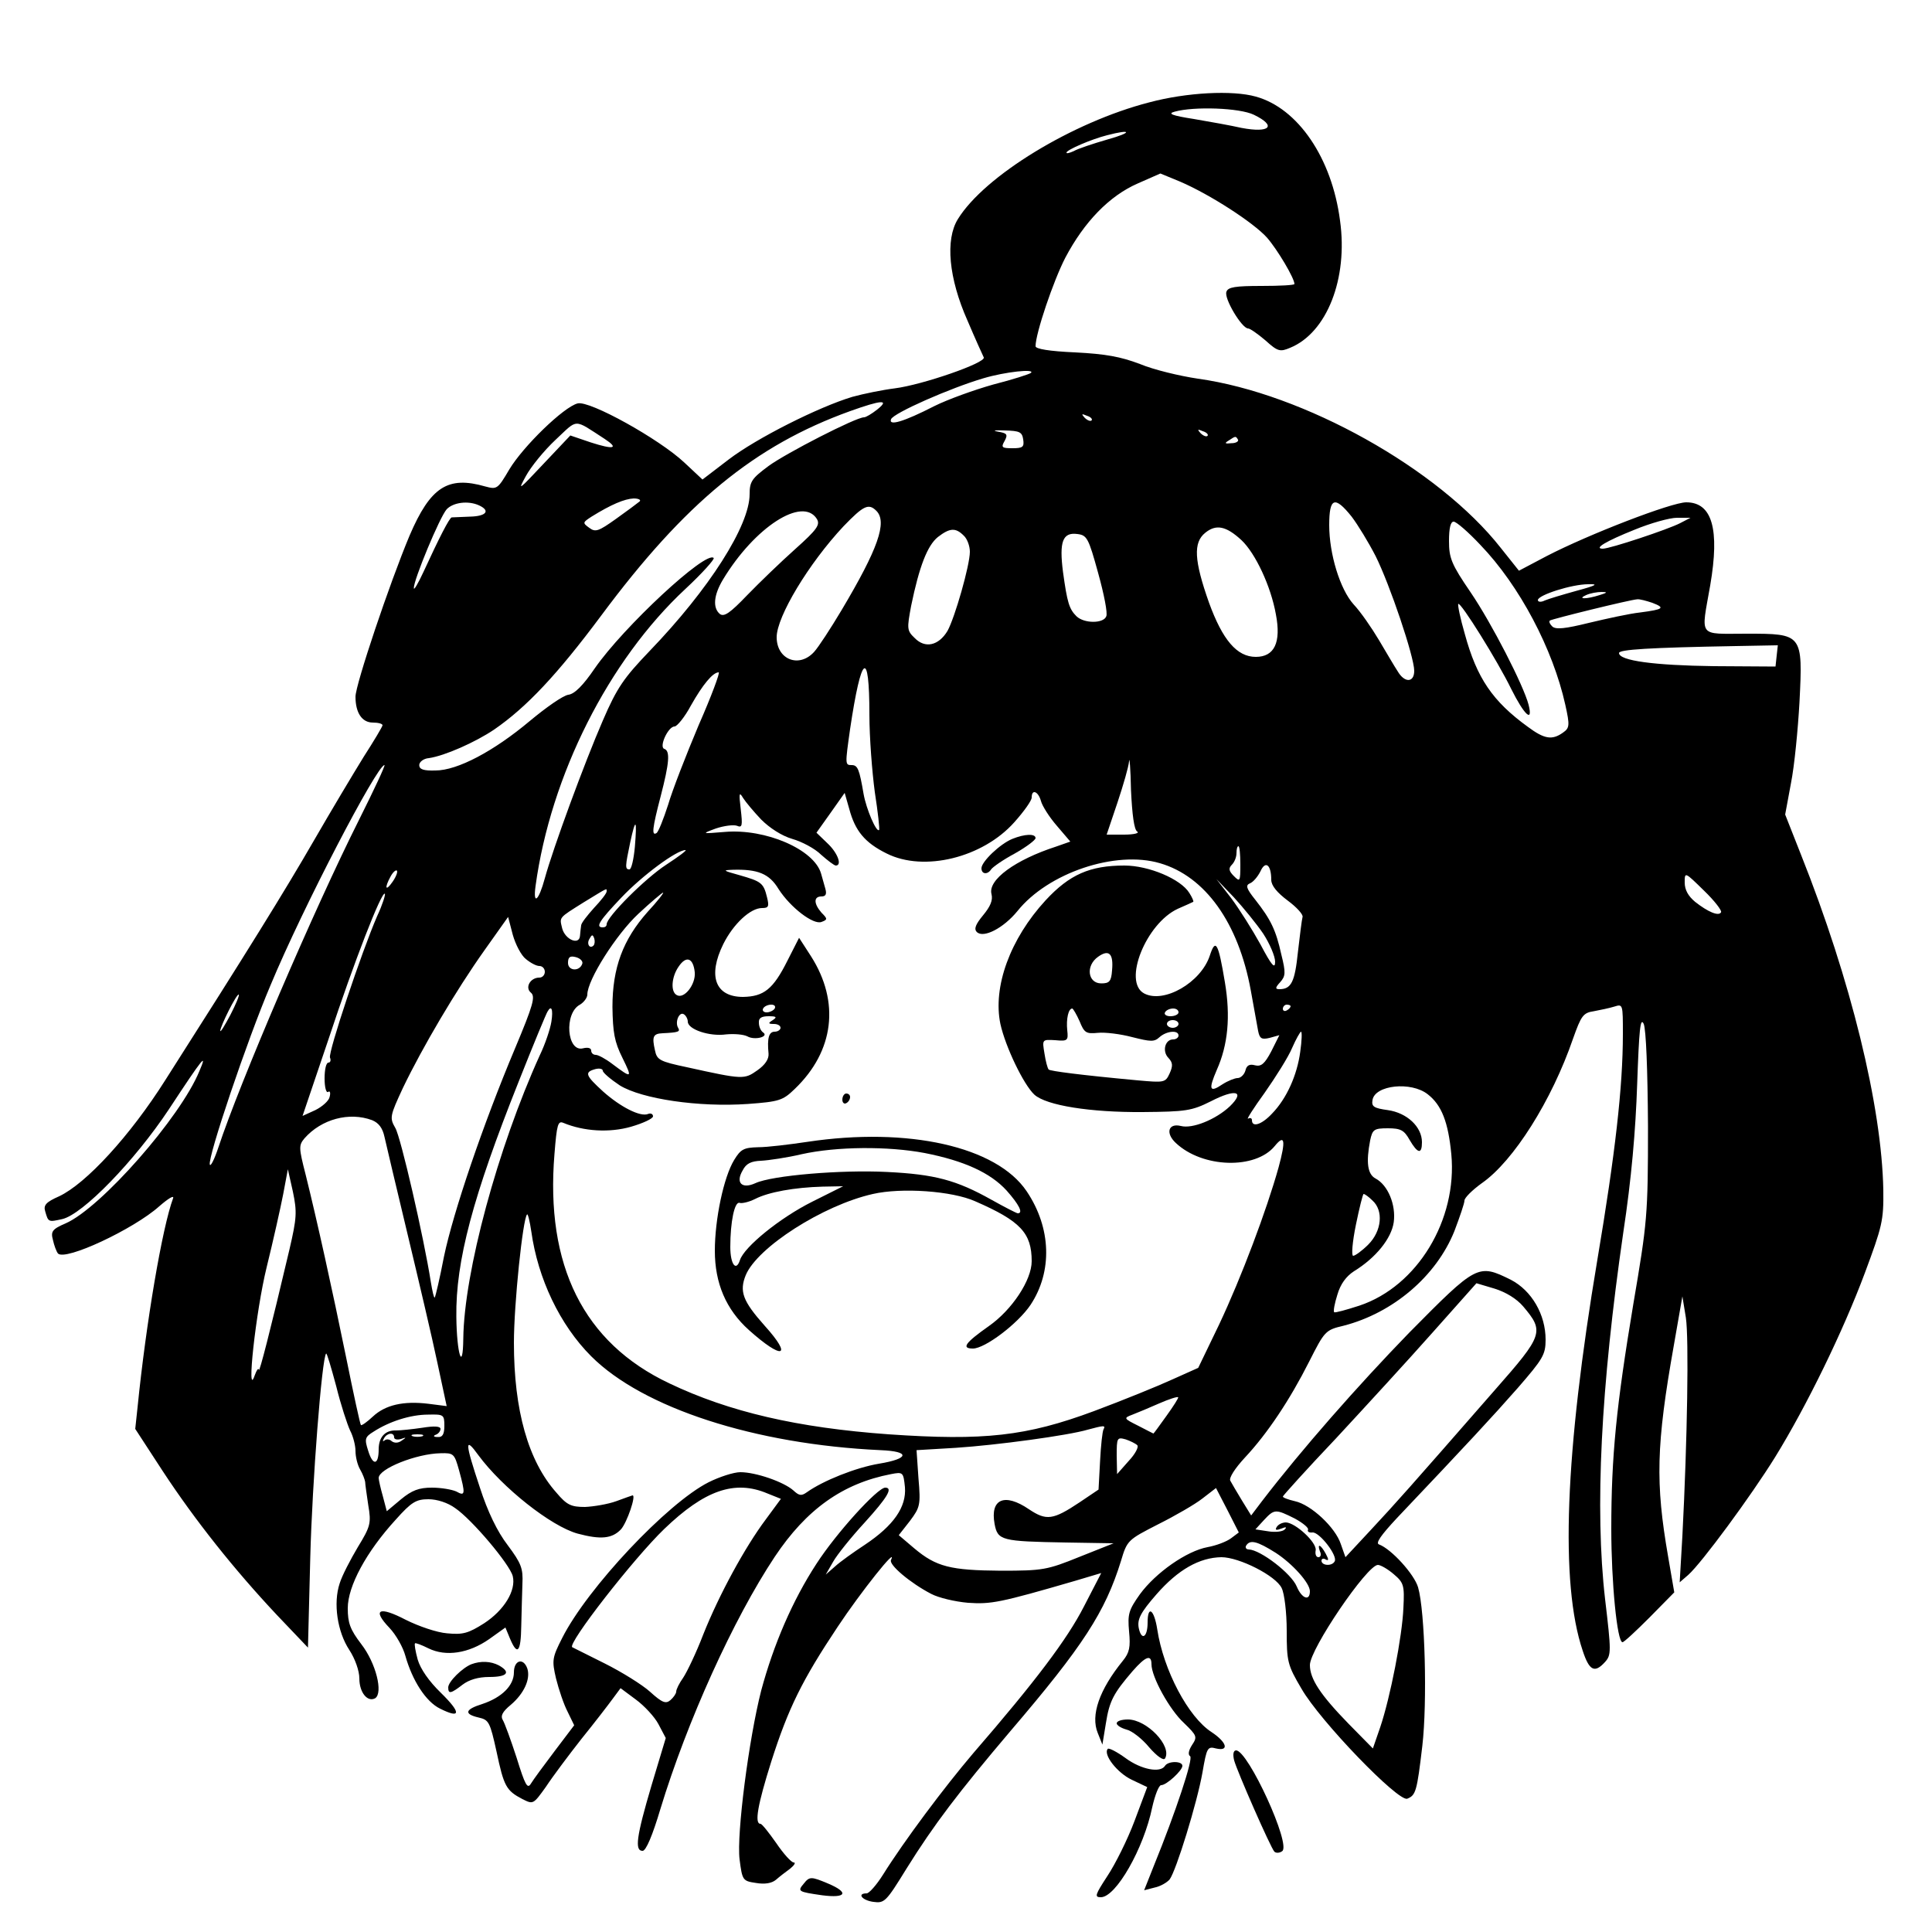 <?xml version="1.0" standalone="no"?>
<!DOCTYPE svg PUBLIC "-//W3C//DTD SVG 20010904//EN"
 "http://www.w3.org/TR/2001/REC-SVG-20010904/DTD/svg10.dtd">
<svg version="1.0" xmlns="http://www.w3.org/2000/svg"
 width="500pt" height="500pt" viewBox="0 0 500 500"
 preserveAspectRatio="xMidYMid meet">
<g transform="translate(0,500) scale(0.1,-0.1)"
fill="#000000" stroke="none">
<path d="M2974 4735 c-198 -51 -426 -190 -495 -302 -33 -53 -24 -153 25 -263
20 -47 39 -89 42 -95 6 -14 -159 -71 -230 -80 -32 -4 -81 -14 -110 -22 -87
-26 -248 -107 -320 -162 l-68 -52 -47 44 c-65 61 -245 161 -276 153 -36 -9
-141 -111 -177 -171 -30 -51 -32 -52 -62 -44 -97 28 -142 -1 -196 -127 -52
-124 -140 -386 -140 -417 0 -42 17 -67 45 -67 14 0 25 -3 25 -7 0 -3 -22 -40
-49 -82 -26 -42 -84 -139 -129 -217 -75 -130 -173 -288 -384 -619 -91 -144
-205 -268 -275 -301 -34 -15 -41 -23 -36 -39 8 -28 8 -28 44 -20 53 12 187
150 276 284 90 137 100 148 79 99 -49 -120 -255 -354 -346 -394 -35 -15 -39
-21 -33 -43 3 -14 9 -30 13 -35 19 -20 196 63 262 122 23 20 39 30 36 21 -28
-75 -70 -322 -92 -541 l-6 -56 71 -109 c84 -128 186 -256 296 -373 l80 -84 6
234 c5 194 30 516 41 527 2 2 13 -36 26 -84 12 -49 29 -100 36 -115 8 -15 14
-39 14 -53 0 -15 5 -36 12 -48 7 -12 12 -26 13 -32 0 -5 4 -33 8 -60 8 -47 6
-55 -27 -109 -19 -32 -41 -74 -47 -94 -17 -51 -6 -125 25 -172 15 -23 26 -54
26 -74 0 -36 21 -62 41 -51 21 14 2 91 -36 140 -29 38 -35 55 -35 93 0 57 48
146 124 229 41 46 53 53 85 53 22 0 50 -9 69 -23 43 -29 141 -145 149 -176 9
-37 -22 -88 -74 -122 -41 -26 -55 -30 -96 -26 -26 2 -73 18 -107 35 -69 36
-88 27 -42 -21 17 -18 35 -50 41 -72 18 -64 53 -119 90 -137 54 -27 55 -11 2
41 -31 30 -53 62 -60 86 -6 22 -9 40 -7 42 1 2 17 -4 35 -13 45 -22 104 -13
157 24 l42 30 12 -29 c19 -45 28 -35 29 33 1 35 2 84 3 109 2 40 -3 53 -38
100 -27 35 -52 87 -72 149 -39 117 -40 134 -4 84 62 -84 188 -184 257 -203 60
-16 89 -13 112 11 16 18 40 89 30 88 -1 0 -20 -7 -42 -15 -22 -8 -59 -14 -81
-15 -36 0 -47 5 -74 37 -73 82 -110 213 -110 388 0 100 23 321 34 332 2 3 7
-17 11 -44 17 -122 74 -242 155 -323 134 -134 424 -228 749 -243 77 -3 75 -22
-4 -35 -60 -10 -145 -44 -187 -74 -14 -10 -20 -9 -35 5 -25 22 -97 47 -137 47
-17 0 -54 -12 -82 -26 -107 -54 -314 -274 -379 -403 -26 -51 -27 -58 -16 -105
7 -28 20 -67 30 -86 l17 -35 -50 -66 c-28 -37 -56 -75 -62 -85 -9 -15 -15 -4
-37 67 -15 46 -31 90 -36 98 -6 10 -1 21 21 39 34 29 51 66 43 93 -10 30 -35
23 -35 -9 0 -34 -31 -65 -82 -82 -45 -14 -48 -26 -9 -35 26 -6 29 -11 46 -88
19 -90 25 -101 67 -123 28 -14 28 -14 61 32 17 26 59 82 92 124 34 42 70 89
81 104 l20 27 39 -29 c22 -16 49 -45 59 -64 l19 -36 -37 -123 c-39 -132 -44
-169 -23 -169 9 0 26 41 46 108 69 227 189 492 296 653 82 123 176 190 301
214 31 6 32 5 36 -34 4 -51 -29 -99 -104 -149 -29 -19 -64 -44 -77 -56 l-24
-21 19 33 c10 18 47 64 82 102 58 64 74 90 53 90 -20 0 -127 -118 -178 -197
-62 -95 -111 -209 -143 -328 -32 -125 -64 -372 -56 -437 7 -54 8 -56 42 -61
23 -4 41 -1 52 8 9 8 26 21 37 29 11 9 15 16 9 16 -6 0 -26 22 -45 50 -19 27
-37 50 -41 50 -16 0 -7 50 28 161 44 138 80 211 172 349 59 89 156 211 138
173 -7 -12 50 -60 104 -88 19 -10 61 -20 95 -23 60 -4 82 0 278 57 l67 20 -45
-87 c-43 -84 -125 -193 -286 -379 -75 -88 -179 -227 -234 -315 -17 -27 -36
-48 -42 -48 -26 0 -12 -18 17 -22 29 -4 33 0 86 86 71 114 135 198 269 356
188 220 245 308 286 440 16 54 18 55 96 95 44 22 96 52 115 67 l35 27 30 -58
29 -57 -20 -15 c-12 -9 -39 -19 -61 -23 -54 -10 -134 -66 -175 -122 -29 -41
-32 -51 -28 -96 4 -41 1 -55 -16 -76 -61 -75 -84 -141 -65 -187 l12 -30 9 55
c9 58 20 78 69 135 34 39 49 44 49 18 0 -33 47 -118 84 -152 34 -33 35 -36 21
-57 -9 -14 -11 -25 -5 -29 9 -5 -37 -144 -94 -284 l-25 -63 27 7 c15 3 32 13
39 21 17 23 71 198 85 277 11 64 13 68 35 62 35 -8 28 16 -11 42 -61 39 -125
161 -141 266 -8 52 -25 64 -25 18 0 -39 -16 -48 -23 -14 -4 22 4 39 46 87 56
64 111 95 168 96 46 0 141 -48 156 -80 7 -14 13 -63 13 -110 0 -80 2 -89 38
-150 48 -84 251 -294 274 -285 22 9 25 18 39 137 13 112 7 348 -11 410 -10 34
-69 99 -101 111 -10 3 5 24 46 68 184 194 247 262 313 337 65 75 72 86 72 125
0 65 -36 127 -90 155 -85 42 -88 40 -263 -137 -134 -138 -279 -303 -381 -436
l-28 -37 -24 39 c-13 21 -26 44 -30 51 -4 7 12 32 38 60 58 62 116 149 166
248 40 79 42 82 89 93 128 33 240 128 287 245 14 37 26 72 26 79 0 7 20 27 45
45 82 57 181 214 236 374 21 59 26 67 54 71 16 3 40 8 53 12 22 7 22 6 22 -71
0 -137 -20 -311 -66 -584 -84 -500 -97 -837 -38 -1012 17 -52 31 -59 58 -29
16 18 16 27 0 162 -27 234 -11 549 47 949 21 138 32 264 36 385 5 140 8 174
17 155 6 -16 10 -116 11 -265 0 -231 -2 -248 -38 -460 -44 -264 -57 -393 -57
-582 0 -137 15 -293 29 -293 4 0 35 29 70 64 l64 65 -16 93 c-33 190 -31 288
15 547 l22 126 9 -55 c8 -53 4 -314 -9 -565 l-7 -120 22 19 c35 31 163 205
225 305 82 133 176 326 232 476 45 121 49 136 48 215 -4 217 -84 544 -213 868
l-41 104 15 81 c9 45 18 139 22 209 9 178 8 178 -137 178 -127 0 -118 -12 -94
125 25 146 5 215 -62 215 -38 0 -253 -83 -361 -139 l-72 -38 -47 59 c-161 205
-510 400 -784 438 -47 7 -114 23 -150 38 -50 19 -89 26 -167 30 -68 3 -103 9
-103 16 0 33 46 169 77 229 49 93 114 160 187 192 l59 26 51 -21 c77 -33 190
-106 225 -145 27 -31 71 -105 71 -120 0 -3 -38 -5 -85 -5 -68 0 -87 -3 -91
-15 -7 -17 40 -95 56 -95 5 0 25 -14 45 -31 32 -29 38 -30 64 -19 95 39 150
179 129 329 -21 162 -109 291 -218 321 -60 17 -179 11 -276 -15z m271 -32 c60
-29 42 -48 -32 -34 -26 6 -82 16 -123 23 -58 9 -69 14 -50 19 50 14 168 10
205 -8z m-379 -64 c-38 -11 -77 -24 -87 -30 -11 -5 -19 -7 -19 -4 0 7 65 35
105 45 65 17 66 7 1 -11z m-198 -604 c-3 -3 -46 -17 -97 -30 -50 -14 -119 -39
-153 -56 -80 -41 -119 -52 -112 -34 6 16 154 81 239 106 57 17 135 25 123 14z
m-398 -95 c-14 -11 -29 -20 -34 -20 -21 0 -202 -93 -247 -126 -43 -32 -49 -40
-49 -73 0 -81 -104 -245 -259 -406 -66 -69 -84 -94 -121 -180 -47 -108 -129
-331 -150 -408 -16 -59 -31 -71 -24 -20 39 286 189 584 388 769 44 41 76 77
73 80 -20 20 -234 -179 -308 -286 -30 -44 -52 -66 -68 -68 -14 -2 -58 -33
-100 -68 -93 -78 -187 -128 -244 -128 -31 -1 -42 3 -42 14 0 8 11 17 25 18 41
6 120 41 169 74 84 58 163 142 277 295 217 292 397 440 644 529 81 29 104 31
70 4z m555 -28 c-3 -3 -11 0 -18 7 -9 10 -8 11 6 5 10 -3 15 -9 12 -12z
m-1260 -48 c38 -25 23 -28 -36 -9 l-53 18 -70 -74 c-64 -68 -67 -71 -45 -31
13 24 47 66 77 94 59 55 45 55 127 2z m1083 -1 c3 -20 -1 -23 -28 -23 -27 0
-30 2 -20 19 9 17 6 20 -18 24 -15 3 -7 4 18 3 39 -1 45 -4 48 -23z m477 9
c-3 -3 -11 0 -18 7 -9 10 -8 11 6 5 10 -3 15 -9 12 -12z m79 -10 c2 -4 -5 -9
-17 -9 -17 -2 -19 0 -7 7 18 12 18 12 24 2z m-1549 -160 c-6 -5 -33 -25 -61
-45 -45 -32 -53 -35 -69 -23 -18 13 -17 14 6 29 50 31 85 46 109 47 13 0 20
-4 15 -8z m-415 -10 c30 -14 18 -28 -23 -29 -23 -1 -45 -2 -48 -2 -6 -1 -33
-54 -73 -141 -14 -30 -25 -49 -25 -42 -1 20 67 184 85 204 17 18 56 23 84 10z
m2258 -29 c16 -21 44 -67 62 -102 37 -74 100 -261 100 -297 0 -31 -25 -32 -43
-1 -8 12 -29 48 -48 80 -19 32 -48 74 -66 93 -35 39 -63 130 -63 205 0 71 14
77 58 22z m-1230 15 c29 -29 4 -99 -90 -257 -28 -47 -60 -96 -71 -108 -39 -43
-97 -20 -97 38 0 53 83 191 173 287 52 54 65 60 85 40z m-154 -21 c9 -15 1
-27 -56 -78 -37 -33 -93 -87 -124 -119 -45 -47 -60 -57 -71 -49 -19 16 -16 49
8 89 82 136 206 216 243 157z m2234 -11 c-31 -16 -181 -66 -200 -66 -24 0 7
19 82 49 41 17 91 31 110 31 l35 0 -27 -14z m-517 -56 c102 -106 188 -270 220
-414 12 -54 11 -60 -6 -72 -28 -20 -48 -17 -91 15 -91 66 -132 126 -163 240
-12 41 -19 76 -17 78 6 6 102 -148 137 -220 34 -68 57 -89 45 -41 -13 50 -95
210 -150 291 -50 73 -56 89 -56 133 0 33 4 50 12 50 7 0 38 -27 69 -60z m-618
12 c36 -34 76 -119 89 -192 14 -73 -4 -110 -52 -110 -49 0 -86 44 -121 140
-39 110 -41 156 -10 181 28 23 54 18 94 -19z m-719 12 c9 -8 16 -27 16 -42 0
-35 -39 -171 -58 -205 -23 -38 -58 -46 -85 -18 -20 19 -20 24 -9 83 21 102 42
156 69 178 31 24 46 25 67 4z m348 -97 c15 -54 25 -104 21 -112 -7 -19 -57
-19 -77 0 -19 19 -24 35 -35 115 -10 78 -1 103 37 98 25 -3 29 -10 54 -101z
m1238 -46 c-36 -10 -73 -21 -82 -25 -10 -5 -18 -4 -18 1 0 13 88 41 130 41 28
1 22 -3 -30 -17z m60 -11 c-34 -11 -60 -11 -35 0 11 5 29 8 40 8 16 0 15 -2
-5 -8z m136 -20 c34 -13 30 -17 -31 -25 -28 -3 -87 -16 -133 -27 -61 -15 -86
-18 -95 -9 -6 6 -9 12 -6 15 5 4 208 54 226 55 6 1 24 -4 39 -9z m322 -137
l-3 -28 -160 1 c-153 2 -245 14 -245 34 0 9 77 14 303 18 l108 2 -3 -27z
m-2348 -153 c0 -58 7 -148 14 -200 8 -52 13 -96 11 -98 -7 -7 -33 54 -40 93
-11 64 -15 75 -31 75 -17 0 -17 1 -4 93 29 195 50 211 50 37z m-442 -27 c-32
-76 -68 -168 -79 -206 -12 -37 -25 -70 -30 -73 -13 -8 -11 12 11 96 22 85 25
117 9 122 -14 5 10 58 27 58 6 0 26 24 42 54 31 55 57 86 72 86 4 0 -19 -62
-52 -137z m1135 -275 c7 -4 -8 -8 -34 -8 l-45 0 28 83 c15 45 29 93 30 107 1
14 4 -20 5 -75 3 -63 8 -102 16 -107z m-2014 30 c-117 -233 -309 -681 -364
-848 -10 -30 -20 -50 -22 -44 -6 18 97 323 157 464 84 202 276 570 295 570 3
0 -27 -64 -66 -142z m1041 1 c22 -22 53 -42 80 -50 25 -7 59 -25 75 -41 17
-15 34 -28 38 -28 17 0 5 33 -22 58 l-28 27 37 52 36 51 12 -42 c15 -56 40
-87 97 -115 96 -48 248 -11 330 81 25 28 45 56 45 64 0 23 17 16 24 -9 3 -12
21 -41 41 -64 l35 -41 -37 -13 c-105 -34 -177 -86 -167 -123 4 -16 -3 -32 -22
-55 -19 -23 -24 -35 -16 -43 17 -17 69 10 105 54 79 99 254 158 369 124 117
-34 203 -154 235 -329 8 -45 17 -93 19 -105 4 -20 9 -23 30 -18 l25 7 -21 -42
c-17 -32 -26 -40 -42 -36 -14 4 -22 0 -25 -14 -3 -10 -12 -19 -20 -19 -7 0
-25 -7 -39 -16 -34 -23 -37 -14 -15 37 29 65 36 138 21 227 -17 102 -24 115
-39 69 -23 -70 -119 -125 -170 -98 -56 30 5 181 87 219 21 9 38 17 40 18 2 1
-3 12 -10 23 -22 36 -105 71 -168 71 -89 0 -142 -23 -204 -90 -92 -100 -137
-224 -117 -320 13 -59 60 -157 88 -183 31 -28 145 -46 280 -45 112 1 127 3
177 28 64 33 89 26 49 -13 -36 -34 -97 -59 -127 -51 -33 8 -40 -19 -13 -44 69
-65 206 -69 256 -8 26 32 29 15 10 -55 -31 -111 -96 -284 -154 -407 l-54 -112
-67 -30 c-37 -17 -128 -54 -203 -82 -175 -65 -284 -77 -531 -60 -236 17 -413
58 -568 132 -222 105 -321 305 -297 594 6 76 9 86 23 80 53 -22 119 -26 175
-10 31 9 57 21 57 27 0 6 -6 9 -13 6 -20 -8 -71 18 -116 58 -46 42 -49 50 -21
58 11 3 20 1 20 -4 0 -5 20 -22 44 -38 57 -35 204 -57 332 -48 81 6 90 9 121
39 102 98 117 225 42 343 l-31 48 -30 -59 c-37 -74 -61 -93 -115 -94 -72 0
-92 54 -51 137 26 52 70 93 100 93 17 0 19 4 13 28 -9 37 -15 41 -71 57 -43
12 -45 13 -18 14 65 2 95 -10 119 -50 31 -48 90 -93 111 -85 16 6 16 8 0 24
-20 23 -21 42 0 42 11 0 14 6 10 20 -3 11 -8 29 -11 39 -18 63 -144 117 -249
108 -61 -5 -61 -5 -23 9 21 7 45 10 54 7 14 -6 15 0 10 43 -5 41 -4 46 6 29 7
-11 28 -36 47 -56z m-327 -71 c-3 -32 -9 -58 -14 -58 -12 0 -11 8 2 70 14 65
18 61 12 -12z m1567 -45 c0 -45 -1 -46 -17 -30 -13 13 -14 20 -5 29 7 7 12 20
12 30 0 10 2 18 5 18 3 0 5 -21 5 -47z m-1486 -1 c-54 -35 -154 -135 -154
-154 0 -5 -4 -8 -10 -8 -20 0 -9 17 48 77 54 57 143 123 166 123 5 0 -18 -17
-50 -38z m1566 -39 c0 -15 15 -33 43 -54 23 -17 40 -36 38 -42 -2 -7 -7 -48
-12 -91 -8 -77 -17 -96 -48 -96 -11 0 -11 4 2 18 14 16 15 24 3 72 -14 63 -27
90 -67 141 -24 30 -26 38 -14 43 8 3 20 17 27 31 13 29 28 17 28 -22z m-2274
-5 c-18 -26 -22 -17 -5 14 6 11 13 17 16 15 3 -3 -2 -16 -11 -29z m3438 -79
c-6 -11 -34 1 -67 27 -18 15 -27 31 -27 50 0 28 0 28 50 -21 27 -26 47 -52 44
-56z m-1185 -55 c17 -26 31 -59 31 -73 0 -20 -9 -10 -38 45 -21 38 -55 92 -76
120 l-38 49 45 -47 c24 -26 59 -69 76 -94z m-1699 109 c0 -5 -15 -24 -33 -43
-17 -19 -33 -39 -33 -45 -1 -5 -2 -17 -3 -27 -2 -25 -38 -10 -46 19 -7 30 -11
26 56 68 64 39 59 37 59 28z m-594 -64 c-40 -92 -127 -352 -122 -366 3 -7 1
-13 -4 -13 -6 0 -10 -18 -10 -41 0 -22 4 -38 9 -35 5 4 7 -2 4 -13 -2 -10 -19
-25 -37 -34 l-33 -15 68 201 c65 197 137 382 145 374 2 -2 -6 -28 -20 -58z
m700 11 c-64 -72 -91 -145 -91 -246 1 -66 5 -90 26 -132 26 -53 25 -54 -27
-15 -17 13 -36 23 -42 23 -7 0 -12 5 -12 11 0 7 -9 9 -21 6 -42 -11 -50 91 -8
113 10 6 19 18 19 26 0 38 75 156 132 209 32 30 62 55 64 55 3 0 -15 -23 -40
-50z m-315 -122 c12 -10 27 -18 35 -18 8 0 14 -7 14 -15 0 -8 -6 -15 -14 -15
-24 0 -38 -26 -22 -39 12 -10 6 -32 -41 -144 -83 -197 -160 -424 -184 -539
-11 -57 -22 -104 -24 -106 -2 -2 -6 16 -10 40 -18 115 -78 376 -92 399 -15 26
-14 31 20 104 50 104 137 252 211 356 l61 86 12 -46 c7 -25 22 -54 34 -63z
m175 35 c-10 -10 -19 5 -10 18 6 11 8 11 12 0 2 -7 1 -15 -2 -18z m1342 -64
c-2 -29 -7 -34 -28 -34 -35 0 -41 46 -8 69 28 20 40 8 36 -35z m-1371 17 c-7
-21 -37 -19 -37 2 0 15 5 19 20 15 12 -3 19 -11 17 -17z m291 -22 c3 -32 -28
-71 -47 -59 -16 9 -13 47 5 73 20 30 38 23 42 -14z m-1202 -111 c-14 -26 -25
-45 -26 -41 0 12 43 98 48 94 2 -2 -8 -26 -22 -53z m1409 17 c-3 -5 -13 -10
-21 -10 -8 0 -12 5 -9 10 3 6 13 10 21 10 8 0 12 -4 9 -10z m1335 6 c0 -3 -4
-8 -10 -11 -5 -3 -10 -1 -10 4 0 6 5 11 10 11 6 0 10 -2 10 -4z m-1913 -40
c-3 -19 -16 -58 -30 -87 -109 -240 -196 -562 -198 -733 -1 -90 -17 -40 -18 56
-2 144 43 312 161 608 38 96 72 178 75 182 10 18 15 6 10 -26z m1367 1 c12
-30 17 -33 47 -30 19 2 59 -3 89 -11 48 -12 57 -13 71 0 18 16 49 19 49 4 0
-5 -6 -10 -14 -10 -21 0 -29 -31 -12 -48 11 -12 12 -20 3 -40 -11 -24 -14 -24
-82 -18 -151 14 -226 24 -231 28 -3 3 -8 22 -11 42 -6 36 -6 36 28 34 32 -3
34 -1 31 26 -3 29 3 56 13 56 2 0 11 -15 19 -33z m256 23 c0 -5 -9 -10 -21
-10 -11 0 -17 5 -14 10 3 6 13 10 21 10 8 0 14 -4 14 -10z m-1270 -24 c0 -20
56 -39 99 -33 21 2 45 0 55 -5 19 -11 57 -1 41 10 -6 4 -11 15 -11 25 -1 12 6
17 25 17 20 0 23 -2 11 -10 -13 -8 -12 -10 3 -10 9 0 17 -4 17 -10 0 -5 -7
-10 -15 -10 -15 0 -20 -16 -16 -57 1 -14 -9 -29 -29 -43 -34 -24 -37 -24 -182
8 -71 15 -78 19 -83 44 -8 35 -5 43 20 44 41 2 46 4 40 14 -9 15 3 43 15 35 5
-3 10 -12 10 -19z m1270 -6 c0 -5 -7 -10 -15 -10 -8 0 -15 5 -15 10 0 6 7 10
15 10 8 0 15 -4 15 -10z m315 -72 c-8 -60 -35 -121 -73 -160 -26 -28 -52 -37
-52 -17 0 5 -4 7 -10 4 -5 -3 14 27 43 67 28 40 61 92 71 116 10 23 21 42 23
42 3 0 2 -24 -2 -52z m330 -110 c36 -28 53 -72 61 -155 16 -170 -88 -342 -238
-392 -34 -11 -63 -19 -65 -17 -3 2 1 23 8 45 8 28 23 48 43 61 57 35 97 85
103 127 6 45 -15 96 -47 113 -21 11 -25 42 -14 99 6 28 10 31 46 31 33 0 42
-5 56 -30 21 -36 32 -38 32 -6 0 40 -39 76 -88 83 -36 5 -43 9 -40 26 6 39
100 49 143 15z m-2732 -67 c17 -7 27 -20 32 -43 4 -18 31 -132 60 -253 29
-121 64 -270 77 -332 l24 -112 -47 6 c-65 8 -112 -3 -144 -33 -15 -14 -29 -24
-31 -22 -2 2 -19 80 -38 174 -37 181 -75 353 -105 474 -18 70 -18 76 -3 94 44
50 116 69 175 47z m-214 -335 c-50 -212 -78 -320 -79 -311 -1 6 -6 -1 -11 -15
-22 -64 3 166 31 280 17 69 36 154 43 190 l12 64 13 -58 c11 -53 10 -68 -9
-150z m2803 127 c29 -26 24 -79 -11 -114 -16 -16 -34 -29 -39 -29 -5 0 -2 36
7 80 9 44 18 80 20 80 3 0 13 -7 23 -17z m390 -274 c55 -65 52 -74 -73 -216
-228 -261 -254 -290 -320 -361 l-67 -72 -12 34 c-14 43 -77 102 -119 111 -17
4 -31 9 -31 12 0 2 62 71 138 151 75 81 188 204 250 274 l113 127 47 -14 c29
-9 57 -26 74 -46z m-923 -283 c-18 -25 -33 -46 -34 -46 0 0 -18 9 -39 20 -38
19 -39 20 -15 29 13 5 44 18 69 29 25 11 47 18 49 16 2 -1 -12 -23 -30 -48z
m-1869 -26 c0 -22 -5 -30 -17 -29 -11 0 -13 3 -5 6 6 2 12 9 12 15 0 7 -16 8
-47 3 -27 -4 -57 -7 -68 -7 -28 1 -45 -17 -45 -49 0 -41 -15 -43 -27 -4 -10
31 -9 36 14 50 40 26 95 44 141 44 40 1 42 0 42 -29z m1706 -9 c-3 -5 -7 -42
-9 -82 l-4 -74 -49 -33 c-69 -46 -86 -48 -131 -18 -63 43 -101 27 -89 -38 8
-43 18 -45 185 -48 l123 -2 -88 -35 c-84 -34 -95 -36 -204 -36 -130 1 -167 10
-224 58 l-40 34 29 37 c26 35 28 41 22 110 l-5 73 101 6 c107 7 291 32 342 47
41 11 47 12 41 1z m-1836 -21 c0 -5 8 -7 18 -4 14 5 14 4 2 -4 -9 -7 -19 -7
-26 -2 -6 6 -15 6 -19 2 -5 -4 -5 -1 -1 6 8 14 26 16 26 2z m73 3 c-7 -2 -19
-2 -25 0 -7 3 -2 5 12 5 14 0 19 -2 13 -5z m1850 -23 c5 -4 -5 -23 -22 -41
l-30 -34 -1 48 c0 46 1 48 23 42 12 -4 26 -11 30 -15z m-1755 -65 c17 -62 16
-68 -7 -55 -11 5 -39 10 -63 10 -34 0 -52 -7 -80 -30 l-37 -31 -10 38 c-6 21
-11 43 -11 48 0 24 98 63 160 64 34 1 36 -1 48 -44z m798 -60 l35 -14 -39 -53
c-54 -72 -121 -195 -162 -298 -18 -47 -42 -97 -52 -112 -10 -14 -18 -30 -18
-36 0 -5 -7 -15 -15 -22 -12 -10 -21 -7 -53 22 -20 18 -73 51 -117 73 -44 22
-82 41 -84 42 -14 8 159 230 238 306 104 100 182 128 267 92z m1365 -65 c22
-12 37 -25 34 -29 -2 -5 3 -8 12 -7 18 1 66 -61 57 -75 -7 -13 -34 -11 -34 2
0 5 5 7 11 3 8 -4 8 0 0 15 -13 24 -23 28 -15 6 4 -8 2 -15 -4 -15 -6 0 -9 8
-7 18 3 20 -52 71 -77 72 -9 0 -20 -5 -24 -12 -5 -8 -1 -9 12 -4 12 5 15 4 9
-2 -5 -6 -25 -8 -43 -5 l-33 5 22 24 c27 29 30 29 80 4z m-49 -89 c43 -28 88
-78 88 -99 0 -27 -21 -19 -34 12 -14 34 -94 95 -124 96 -7 0 -10 5 -7 10 10
16 28 12 77 -19z m305 -55 c26 -22 28 -29 25 -87 -3 -74 -34 -232 -60 -309
l-19 -55 -63 64 c-73 75 -100 116 -100 152 0 41 148 259 176 259 7 0 26 -11
41 -24z"/>
<path d="M2620 2829 c-32 -13 -80 -59 -80 -76 0 -16 16 -17 25 -3 4 6 31 25
61 41 30 17 54 35 54 40 0 12 -28 11 -60 -2z"/>
<path d="M2180 2154 c0 -8 5 -12 10 -9 6 3 10 10 10 16 0 5 -4 9 -10 9 -5 0
-10 -7 -10 -16z"/>
<path d="M2090 2045 c-47 -7 -104 -14 -128 -14 -37 -1 -45 -5 -62 -33 -27 -44
-50 -153 -50 -235 0 -84 29 -152 88 -205 87 -78 115 -71 41 11 -57 64 -66 89
-49 131 30 72 200 181 329 210 74 17 205 8 265 -19 117 -51 146 -82 146 -155
0 -49 -51 -126 -111 -168 -61 -43 -72 -58 -41 -58 31 0 116 64 149 113 57 86
54 199 -10 294 -78 116 -307 167 -567 128z m303 -29 c102 -20 170 -51 212 -97
32 -36 44 -59 29 -59 -3 0 -34 16 -68 35 -91 51 -147 66 -271 72 -118 6 -297
-9 -340 -29 -35 -16 -52 1 -33 33 9 18 22 24 48 25 19 1 67 8 105 17 90 20
223 21 318 3z m-291 -126 c-84 -42 -176 -117 -187 -151 -10 -31 -25 -11 -25
34 0 65 11 118 24 114 6 -2 24 2 40 10 35 18 102 30 175 32 l53 1 -80 -40z"/>
<path d="M1220 693 c-23 -9 -60 -45 -60 -60 0 -18 7 -16 37 7 17 13 41 20 69
20 47 0 57 12 25 30 -21 11 -47 12 -71 3z"/>
<path d="M2890 540 c0 -5 11 -12 25 -16 14 -3 41 -24 59 -46 20 -23 37 -35 41
-29 19 32 -47 101 -96 101 -16 0 -29 -4 -29 -10z"/>
<path d="M2867 474 c-13 -14 24 -62 62 -80 l40 -19 -33 -88 c-18 -48 -50 -112
-70 -142 -32 -49 -34 -55 -17 -55 39 0 111 126 133 233 7 31 17 57 23 57 14 0
55 38 55 50 0 13 -37 13 -45 0 -12 -19 -61 -10 -102 20 -22 16 -43 27 -46 24z"/>
<path d="M3194 444 c8 -29 94 -225 104 -236 4 -4 13 -4 20 1 25 15 -88 261
-119 261 -7 0 -9 -10 -5 -26z"/>
<path d="M2080 125 c-17 -20 -14 -21 48 -30 62 -8 70 7 16 30 -45 19 -49 19
-64 0z"/>
</g>
</svg>
